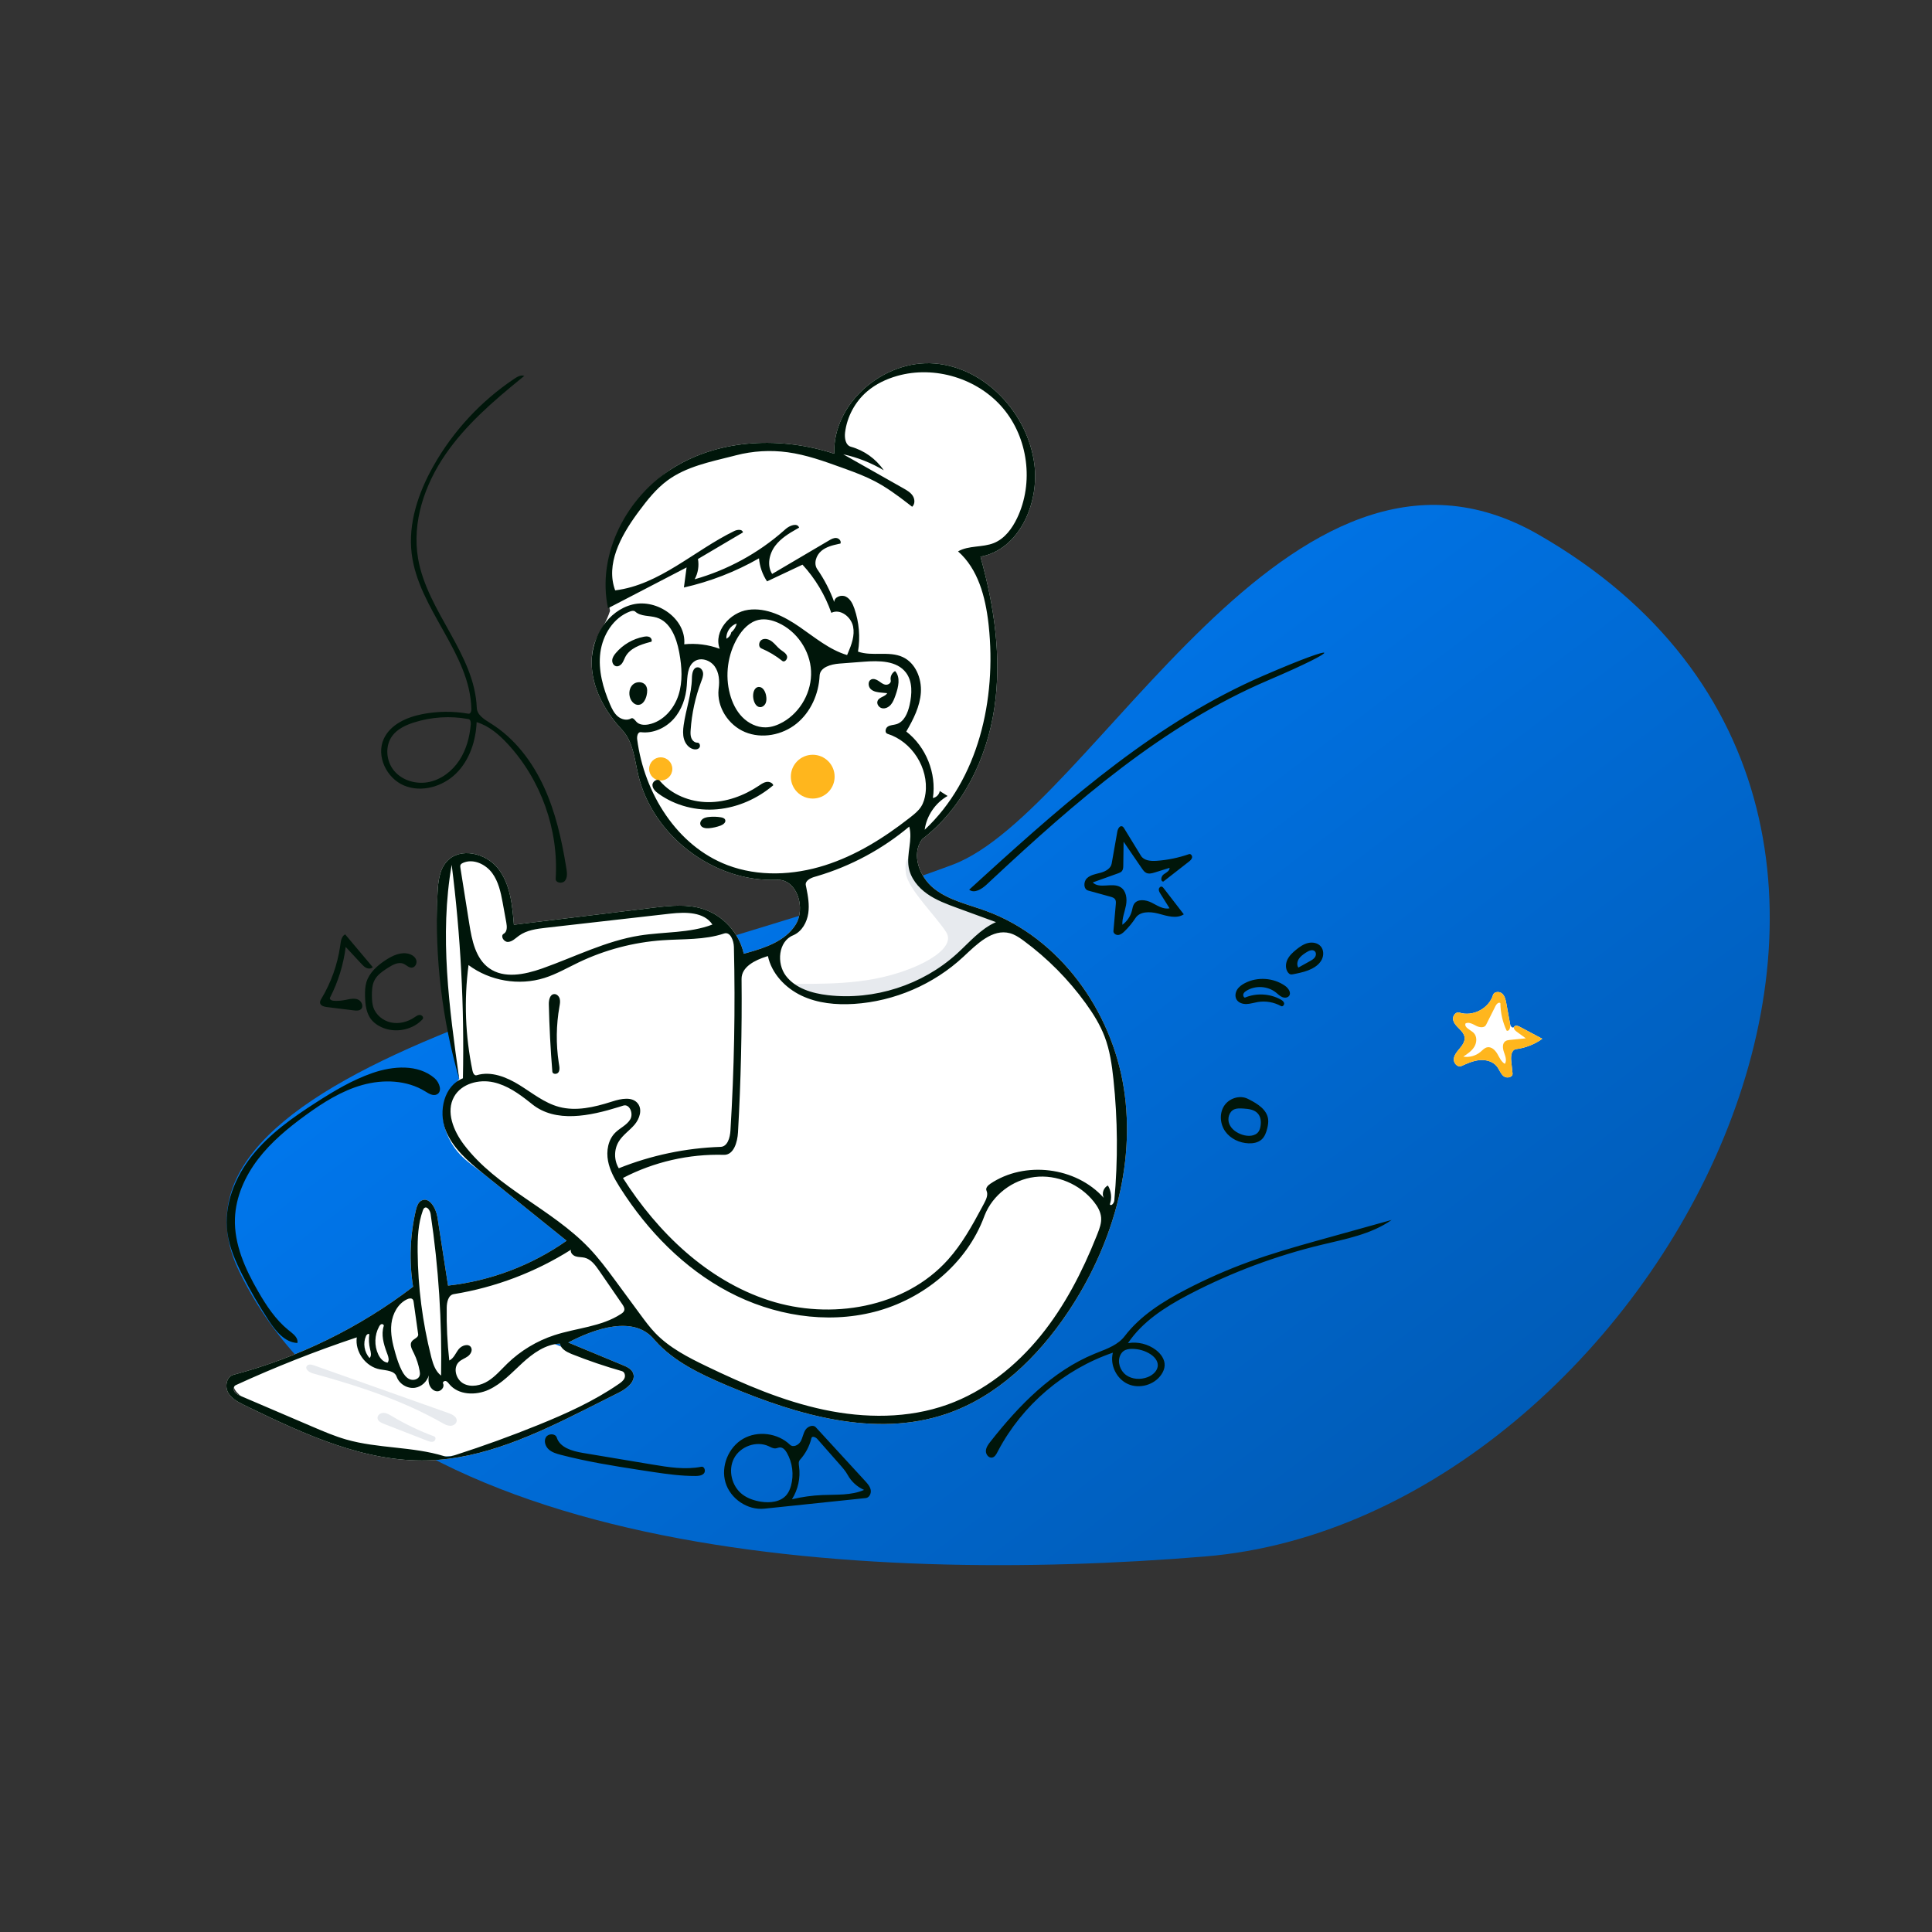 <svg width="250" height="250" viewBox="0 0 250 250" fill="none" xmlns="http://www.w3.org/2000/svg">
<rect x="0" y="0" width="250" height="250" fill="#333333" stroke="none"/>
<path fill-rule="evenodd" clip-rule="evenodd" d="M199.059 69.164C166.752 50.624 141.563 105.044 123.266 111.894C86.393 125.701 17.905 137.709 30.966 164.552C48.9 201.408 111.302 205.085 155.926 201.408C213.969 196.625 262.578 105.614 199.059 69.164Z" fill="url(#paint0_linear)"/>
<path fill-rule="evenodd" clip-rule="evenodd" d="M194.374 128.566C194.707 128.86 194.82 129.32 194.903 129.76L195.409 132.521C195.48 132.905 195.802 133.087 195.926 132.868C196.057 132.637 196.408 132.733 196.643 132.858L199.577 134.419C198.579 135.136 197.401 135.6 196.182 135.757C195.582 135.835 195.485 136.657 195.548 137.26L195.722 138.898C195.776 139.409 194.973 139.583 194.572 139.262C194.171 138.942 194.018 138.406 193.702 138.001C193.191 137.347 192.289 137.104 191.463 137.179C190.637 137.255 189.863 137.601 189.107 137.943C188.62 138.163 188.084 137.58 188.122 137.047C188.156 136.576 188.457 136.181 188.764 135.814L188.886 135.669C189.231 135.26 189.575 134.775 189.517 134.243C189.468 133.801 189.152 133.444 188.835 133.126L188.65 132.94C188.356 132.639 188.077 132.305 188.025 131.895C187.967 131.425 188.395 130.885 188.845 131.03C190.579 131.591 192.667 130.498 193.195 128.754C193.332 128.301 194.019 128.253 194.374 128.566Z" fill="white"/>
<path fill-rule="evenodd" clip-rule="evenodd" d="M194.374 128.566C194.707 128.86 194.82 129.32 194.903 129.76L195.409 132.521C195.48 132.905 195.325 133.5 194.958 133.365C194.436 132.258 194.159 131.037 194.151 129.813C193.952 129.622 193.655 129.907 193.531 130.153L192.293 132.62C192.075 133.054 191.424 132.958 190.995 132.731L190.765 132.609C190.392 132.416 189.986 132.245 189.633 132.435C189.452 132.976 190.254 133.245 190.67 133.634C191.145 134.078 191.117 134.875 190.785 135.434C190.453 135.993 189.892 136.369 189.349 136.727C190.129 136.856 190.96 136.628 191.566 136.12C191.839 135.89 192.09 135.596 192.439 135.522C192.98 135.409 193.466 135.878 193.747 136.354C194.027 136.83 194.249 137.387 194.729 137.662C194.969 137.283 194.841 136.808 194.69 136.371L194.618 136.167C194.444 135.678 194.366 135.031 194.792 134.734C194.952 134.623 195.15 134.59 195.346 134.569L197.438 134.359L196.233 133.481C196.03 133.333 195.802 133.087 195.926 132.868C196.057 132.637 196.408 132.733 196.643 132.858L199.577 134.419C198.579 135.136 197.401 135.6 196.182 135.757C195.582 135.835 195.485 136.657 195.548 137.26L195.722 138.898C195.776 139.409 194.973 139.583 194.572 139.262C194.171 138.942 194.018 138.406 193.702 138.001C193.191 137.347 192.289 137.104 191.463 137.179C190.637 137.255 189.863 137.601 189.107 137.943C188.62 138.163 188.084 137.58 188.122 137.047C188.156 136.576 188.457 136.181 188.764 135.814L188.886 135.669C189.231 135.26 189.575 134.775 189.517 134.243C189.468 133.801 189.152 133.444 188.835 133.126L188.65 132.94C188.356 132.639 188.077 132.305 188.025 131.895C187.967 131.425 188.395 130.885 188.845 131.03C190.579 131.591 192.667 130.498 193.195 128.754C193.332 128.301 194.019 128.253 194.374 128.566Z" fill="#FFB61D"/>
<path fill-rule="evenodd" clip-rule="evenodd" d="M78.941 79.042C77.686 73.463 81.106 64.201 87.217 60.477C93.329 56.753 101.146 56.498 107.952 58.71C107.735 52.135 114.403 46.492 120.959 47.036C127.515 47.579 132.955 53.465 133.836 59.984C134.522 65.064 131.915 71.115 126.872 72.035C128.654 78.404 129.646 85.105 128.667 91.645C127.689 98.186 124.576 104.575 119.323 108.593C117.873 110.544 118.968 113.487 120.878 114.991C122.787 116.496 125.258 117.025 127.543 117.855C137.115 121.334 143.855 130.779 145.426 140.842C146.997 150.906 143.859 161.342 138.188 169.803C134.304 175.598 129.02 180.745 122.409 182.973C113.13 186.102 102.956 183.056 93.946 179.221C90.511 177.76 87.013 176.099 84.589 173.261C81.99 170.218 77.077 171.861 73.535 173.722C75.89 174.7 78.246 175.677 80.601 176.654C81.108 176.864 81.657 177.114 81.891 177.609C82.385 178.651 81.168 179.654 80.138 180.173C79.031 180.731 77.924 181.288 76.817 181.846C70.021 185.268 62.944 188.764 55.338 188.975C47.023 189.206 39.168 185.49 31.684 181.857C30.853 181.454 29.971 181.004 29.519 180.198C29.066 179.391 29.319 178.134 30.213 177.897C38.608 175.677 46.557 171.781 53.453 166.504C52.926 163.219 53.05 159.831 53.817 156.593C53.928 156.125 54.088 155.612 54.505 155.372C55.531 154.783 56.422 156.335 56.603 157.504C57.061 160.455 57.518 163.407 57.976 166.358C63.47 165.75 68.802 163.732 73.321 160.55C69.796 157.711 66.271 154.872 62.746 152.033C60.712 150.395 58.749 149.415 57.651 146.208C56.918 144.07 57.51 141.873 59.424 139.619C57.287 128.969 56.352 120.94 56.619 115.534C56.69 114.091 56.851 112.533 57.823 111.463C59.537 109.575 62.904 110.389 64.469 112.403C66.034 114.417 66.296 117.119 66.498 119.662C72.457 118.934 78.416 118.206 84.375 117.478C86.555 117.211 88.813 116.951 90.911 117.6C93.544 118.414 95.658 120.72 96.242 123.413C98.756 122.733 101.495 121.896 102.915 119.713C104.335 117.529 103.132 113.731 100.53 113.844C92.39 114.196 84.429 108.156 82.576 100.221C82.105 98.203 81.922 95.961 80.505 94.448C78.26 92.052 76.55 88.962 76.561 85.679C76.572 82.395 77.948 82.003 78.941 79.042ZM30.351 180.097C30.534 180.371 30.854 180.514 31.157 180.644C34.265 181.974 37.374 183.305 40.482 184.635C41.897 185.24 43.316 185.847 44.795 186.271C48.92 187.451 53.365 187.163 57.466 188.423C57.964 188.576 58.498 188.418 58.993 188.258C62.57 187.106 66.106 185.823 69.589 184.413C73.234 182.938 76.846 181.311 80.082 179.077C80.376 178.874 80.681 178.648 80.816 178.317C80.95 177.985 80.826 177.524 80.482 177.427C78.298 176.806 76.146 176.075 74.037 175.236C73.359 174.966 72.595 174.581 72.451 173.866C70.593 173.94 68.968 175.112 67.597 176.369C66.227 177.626 64.939 179.046 63.25 179.825C61.561 180.603 59.294 180.536 58.124 179.09C57.999 178.936 57.874 178.758 57.681 178.708C57.489 178.658 57.242 178.849 57.332 179.027C57.564 179.486 57.066 180.067 56.552 180.035C56.039 180.003 55.637 179.535 55.511 179.036C55.385 178.537 54.698 179.428 53.704 179.577C52.71 179.725 51.655 179.087 51.324 178.137C51.052 177.355 49.985 177.341 49.169 177.194C47.315 176.861 45.907 174.918 46.168 173.053C40.839 174.83 35.606 176.897 30.501 179.241C30.202 179.379 30.167 179.823 30.351 180.097Z" fill="white"/>
<path d="M105.166 103.333C106.731 103.333 108 102.065 108 100.5C108 98.935 106.731 97.666 105.166 97.666C103.602 97.666 102.333 98.935 102.333 100.5C102.333 102.065 103.602 103.333 105.166 103.333Z" fill="#FFB61D"/>
<path d="M85.499 101C86.328 101 86.999 100.328 86.999 99.499C86.999 98.671 86.328 97.999 85.499 97.999C84.671 97.999 83.999 98.671 83.999 99.499C83.999 100.328 84.671 101 85.499 101Z" fill="#FFB61D"/>
<path fill-rule="evenodd" clip-rule="evenodd" d="M118.697 111.871C118.956 113.218 119.728 114.523 120.754 115.332C122.664 116.837 126.955 118.386 129.24 119.216C129.448 119.292 128.275 119.954 126.762 121.418C122.666 125.381 113.708 132.478 104.957 128.911C103.934 128.494 103.079 128.014 102.382 127.506C101.74 127.037 107.632 127.712 113.14 126.668C118.678 125.618 123.83 122.844 122.451 120.645C121.155 118.578 117.509 115.077 117.225 113.017C116.846 110.274 118.473 110.714 118.697 111.871Z" fill="#E7EAEE"/>
<path fill-rule="evenodd" clip-rule="evenodd" d="M30.238 179.318C30.238 178.219 33.703 177.33 39.628 175.101C43.703 173.568 51.645 169.133 55.553 168.926C58.153 168.789 68.545 172.593 75.327 175.326C78.737 176.699 81.367 177.56 81.367 178.001C81.367 178.886 74.127 183.16 66.727 185.969C63.115 187.34 59.726 188.568 56.618 188.485C47.143 188.232 30.238 182.1 30.238 179.318Z" fill="white"/>
<path fill-rule="evenodd" clip-rule="evenodd" d="M164.094 88.031C150.507 93.834 139.156 103.75 128.341 113.833L127.68 114.451C127.049 115.04 126.091 115.657 125.411 115.126L127.512 113.213C138.508 103.223 149.876 93.317 163.48 87.432C173.94 82.907 173.829 83.873 164.094 88.031ZM105.569 184.692L111.942 191.634C112.255 191.975 112.58 192.34 112.667 192.793C112.755 193.247 112.492 193.8 112.033 193.848L98.91 195.221C96.73 195.449 94.507 193.937 93.879 191.838C93.252 189.738 94.256 187.278 96.155 186.183C98.053 185.088 100.657 185.433 102.233 186.957C102.623 187.334 103.309 187.013 103.586 186.546C103.863 186.08 103.923 185.507 104.209 185.046C104.496 184.585 105.202 184.292 105.569 184.692ZM94.986 188.699C94.172 190.243 94.687 192.335 96.08 193.388C96.762 193.903 97.6 194.18 98.445 194.316C99.638 194.508 101.022 194.363 101.788 193.429C102.068 193.088 102.24 192.67 102.357 192.245C102.747 190.83 102.549 189.262 101.819 187.988C101.62 187.641 101.315 187.279 100.916 187.296C100.726 187.305 100.55 187.401 100.361 187.42C100.046 187.452 99.755 187.273 99.469 187.14C97.886 186.403 95.8 187.155 94.986 188.699ZM105.002 186.084C104.752 187.129 104.233 188.109 103.51 188.903C103.306 189.127 103.356 189.473 103.398 189.773C103.599 191.232 103.266 192.76 102.477 194.004C103.771 193.698 105.094 193.515 106.422 193.458C108.243 193.381 110.143 193.527 111.812 192.794C110.92 192.406 110.163 191.716 109.695 190.864C109.42 190.363 109.039 189.929 108.661 189.5L105.759 186.202C105.549 185.964 105.076 185.776 105.002 186.084ZM72.045 186.022C72.462 187.321 74.027 187.767 75.383 188.001L84.432 189.512C86.525 189.861 88.672 190.21 90.753 189.797C91.146 189.72 91.353 190.343 91.094 190.648C90.835 190.953 90.385 190.99 89.984 190.991C88.171 190.997 86.369 190.756 84.575 190.486L82.664 190.195C79.281 189.675 75.9 189.122 72.59 188.26C72.023 188.113 71.436 187.944 71.002 187.551C70.568 187.157 70.343 186.47 70.648 185.971C70.953 185.471 71.867 185.464 72.045 186.022ZM120.959 47.036C127.515 47.579 132.955 53.465 133.836 59.984C134.522 65.064 131.915 71.115 126.872 72.035C128.654 78.404 129.646 85.105 128.667 91.645C127.689 98.186 124.576 104.575 119.323 108.593C117.873 110.544 118.968 113.487 120.878 114.991C122.787 116.496 125.258 117.025 127.543 117.855C137.115 121.334 143.855 130.779 145.426 140.842C146.997 150.906 143.859 161.342 138.188 169.803C134.304 175.598 129.02 180.745 122.409 182.973C113.223 186.07 103.16 183.116 94.217 179.336L93.946 179.221C90.583 177.79 87.159 176.168 84.742 173.436L84.589 173.261C81.99 170.218 77.077 171.861 73.535 173.722L80.601 176.654C81.108 176.864 81.657 177.114 81.891 177.609C82.385 178.651 81.168 179.654 80.138 180.173L75.989 182.262C69.446 185.546 62.635 188.772 55.338 188.975C47.119 189.204 39.351 185.576 31.946 181.984L31.476 181.755C30.709 181.376 29.933 180.937 29.519 180.198C29.066 179.391 29.319 178.134 30.213 177.897C38.608 175.677 46.557 171.781 53.453 166.504C52.926 163.219 53.05 159.831 53.817 156.593L53.856 156.436C53.967 156.014 54.134 155.585 54.505 155.372C55.531 154.783 56.422 156.335 56.603 157.504L57.976 166.358C63.47 165.75 68.802 163.732 73.321 160.55L62.462 151.804C60.518 150.231 58.549 148.53 57.651 146.208C56.708 143.773 57.467 140.471 59.902 139.529C60.094 130.303 59.608 121.064 58.448 111.909C56.845 121.052 58.133 130.426 59.424 139.619C57.211 131.96 56.253 123.941 56.598 115.976L56.619 115.534C56.69 114.091 56.851 112.533 57.823 111.463C59.537 109.575 62.904 110.389 64.469 112.403C66.034 114.417 66.296 117.119 66.498 119.662L84.785 117.428C86.837 117.182 88.944 116.992 90.911 117.6C93.544 118.414 95.658 120.72 96.242 123.413L96.671 123.296C99.062 122.634 101.575 121.773 102.915 119.713C104.32 117.552 103.158 113.812 100.613 113.841L100.53 113.844C92.39 114.196 84.429 108.156 82.576 100.221C82.105 98.203 81.922 95.961 80.505 94.448C78.26 92.052 76.55 88.962 76.561 85.679C76.572 82.395 78.666 79.008 81.854 78.224C85.043 77.439 88.816 80.099 88.541 83.371C90.088 83.213 91.67 83.415 93.129 83.955C92.297 81.713 94.453 79.238 96.822 78.912C99.191 78.587 101.499 79.77 103.469 81.126C105.439 82.481 107.322 84.077 109.612 84.764L109.718 84.519C110.191 83.414 110.627 82.234 110.388 81.065C110.132 79.81 108.718 78.725 107.574 79.3C106.77 76.997 105.491 74.862 103.841 73.067L99.255 75.229C98.664 74.344 98.302 73.308 98.214 72.247C95.186 73.978 91.899 75.255 88.497 76.023L88.845 73.425L78.679 78.706C77.178 71.709 81.106 64.201 87.217 60.477C93.329 56.753 101.146 56.498 107.952 58.71C107.735 52.135 114.403 46.492 120.959 47.036ZM170.973 161.083C165.117 162.496 159.431 164.618 154.08 167.388L153.694 167.59C150.729 169.152 147.819 171.024 145.96 173.801C147.215 173.583 148.555 173.911 149.569 174.682C150.209 175.169 150.744 175.9 150.705 176.703C150.686 177.12 150.513 177.517 150.279 177.863C149.368 179.214 147.437 179.762 145.952 179.093C144.466 178.423 143.598 176.614 144.006 175.036C137.704 177.188 132.285 181.818 129.17 187.704L129.066 187.903C128.913 188.199 128.725 188.531 128.4 188.604C127.952 188.705 127.554 188.206 127.574 187.747C127.595 187.289 127.888 186.894 128.172 186.534C131.845 181.87 136.137 177.43 141.631 175.179L142.044 175.013C143.34 174.499 144.697 173.995 145.533 172.898C147.563 170.239 150.485 168.414 153.452 166.869C156.108 165.487 158.854 164.28 161.669 163.259C164.493 162.234 167.381 161.399 170.275 160.589L180.078 157.86C177.427 159.723 174.124 160.323 170.973 161.083ZM46.168 173.053C40.839 174.83 35.606 176.897 30.501 179.241C30.202 179.379 30.167 179.823 30.351 180.097C30.534 180.371 30.854 180.514 31.157 180.644L40.482 184.635C41.897 185.24 43.316 185.847 44.795 186.271C48.92 187.451 53.365 187.163 57.466 188.423C57.964 188.576 58.498 188.418 58.993 188.258C62.57 187.106 66.106 185.823 69.589 184.413C73.234 182.938 76.846 181.311 80.082 179.077C80.376 178.874 80.681 178.648 80.816 178.317C80.95 177.985 80.826 177.524 80.482 177.427C78.298 176.806 76.146 176.075 74.037 175.236L73.89 175.176C73.253 174.909 72.585 174.53 72.451 173.866C70.593 173.94 68.968 175.112 67.597 176.369C66.227 177.626 64.939 179.046 63.25 179.825C61.561 180.603 59.294 180.536 58.124 179.09L58.048 178.996C57.946 178.87 57.835 178.748 57.681 178.708C57.489 178.658 57.242 178.849 57.332 179.027C57.564 179.486 57.066 180.067 56.552 180.035C56.039 180.003 55.637 179.535 55.511 179.036C55.43 178.716 55.437 178.384 55.476 178.054L55.485 177.972C55.257 178.781 54.541 179.452 53.704 179.577C52.71 179.725 51.655 179.087 51.324 178.137C51.052 177.355 49.985 177.341 49.169 177.194C47.315 176.861 45.907 174.918 46.168 173.053ZM58.762 141.91C57.663 143.864 58.684 146.337 60.037 148.124C64.279 153.728 71.386 156.418 76.235 161.507C77.454 162.786 78.516 164.202 79.564 165.624L82.859 170.1C83.465 170.922 84.073 171.748 84.779 172.485C86.622 174.408 89.049 175.649 91.449 176.804C96.318 179.147 101.328 181.3 106.615 182.419C111.902 183.537 117.52 183.575 122.607 181.751C127.368 180.044 131.47 176.77 134.658 172.843C137.77 169.009 140.053 164.565 141.884 159.977L142.017 159.641C142.281 158.972 142.539 158.272 142.485 157.555C142.427 156.797 142.023 156.107 141.551 155.511C139.754 153.236 136.749 151.95 133.872 152.306C131.039 152.655 128.446 154.621 127.408 157.277L127.36 157.404C125.105 163.516 119.491 168.113 113.183 169.744C106.876 171.375 100.016 170.206 94.258 167.157C88.501 164.108 83.804 159.28 80.301 153.787L80.11 153.484C79.477 152.468 78.902 151.4 78.679 150.228C78.434 148.939 78.683 147.49 79.614 146.565C80.229 145.954 81.104 145.596 81.551 144.854C81.998 144.111 81.473 142.8 80.648 143.065L80.098 143.239C76.306 144.419 71.906 145.335 68.855 142.879L68.562 142.645C67.139 141.514 65.618 140.434 63.849 140.045C61.959 139.629 59.71 140.223 58.762 141.91ZM73.877 161.717C69.278 164.624 64.087 166.59 58.717 167.46C58.008 167.575 57.817 168.494 57.806 169.212C57.77 171.495 57.881 173.779 58.137 176.048C58.718 175.774 58.956 175.09 59.353 174.584C59.75 174.078 60.655 173.801 60.961 174.366C61.175 174.761 60.89 175.255 60.525 175.517C60.16 175.779 59.711 175.92 59.385 176.23C58.576 177 58.999 178.514 59.985 179.039C60.972 179.564 62.22 179.29 63.166 178.695C64.111 178.1 64.842 177.227 65.644 176.449C67.359 174.785 69.457 173.518 71.728 172.774C74.611 171.829 77.822 171.689 80.358 170.024C80.529 169.912 80.706 169.781 80.77 169.587C80.859 169.322 80.71 169.047 80.552 168.811L77.517 164.405C77.033 163.703 76.477 162.949 75.649 162.748C75.27 162.656 74.866 162.692 74.495 162.574C74.123 162.457 73.773 162.093 73.877 161.717ZM52.689 168.119C51.506 168.671 50.806 169.97 50.65 171.267C50.494 172.563 50.8 173.869 51.163 175.123C51.386 175.893 51.634 176.661 52.003 177.372C52.238 177.826 52.55 178.279 53.021 178.476C53.493 178.673 54.147 178.496 54.3 178.008C54.364 177.807 54.335 177.59 54.299 177.383C54.161 176.603 53.915 175.843 53.569 175.132L53.424 174.843C53.216 174.427 53.02 173.936 53.288 173.573C53.543 173.226 54.171 173.083 54.111 172.656L53.525 168.49C53.508 168.369 53.487 168.24 53.408 168.146C53.242 167.948 52.923 168.009 52.689 168.119ZM146.501 174.544C146.11 174.542 145.699 174.596 145.385 174.829C145.202 174.965 145.063 175.156 144.966 175.363C144.553 176.237 144.934 177.361 145.715 177.93C146.496 178.499 147.579 178.552 148.483 178.211C149.175 177.951 149.84 177.36 149.817 176.621C149.799 176.038 149.356 175.551 148.868 175.232C148.171 174.776 147.334 174.548 146.501 174.544ZM54.909 156.314C54.809 156.389 54.76 156.512 54.718 156.629C54.102 158.336 54.027 160.187 54.044 162.001C54.086 166.551 54.671 171.095 55.781 175.508L55.836 175.722C56.063 176.584 56.373 177.468 57.076 178.001C57.207 171.008 56.753 164.005 55.721 157.088C55.654 156.639 55.273 156.044 54.909 156.314ZM49.368 171.344C49.221 171.385 49.127 171.525 49.054 171.659C48.454 172.754 48.413 174.137 48.948 175.265C49.188 175.771 49.599 176.263 50.155 176.325C50.382 176.043 50.279 175.636 50.151 175.29L50.042 174.997C49.633 173.89 49.298 172.692 49.658 171.58C49.705 171.434 49.515 171.303 49.368 171.344ZM47.367 172.861C46.946 173.796 47.133 174.973 47.824 175.732C48.109 175.44 47.983 174.963 47.886 174.567C47.734 173.948 47.699 173.299 47.785 172.667C47.679 172.512 47.444 172.689 47.367 172.861ZM56.236 139.519C56.873 140.068 57.279 141.254 56.521 141.621C56.036 141.856 55.486 141.512 55.028 141.228C52.647 139.751 49.602 139.642 46.902 140.393C44.202 141.145 41.789 142.676 39.523 144.326C37.268 145.969 35.092 147.772 33.396 149.988C31.7 152.204 30.5 154.875 30.402 157.664C30.284 161.006 31.727 164.201 33.397 167.098C34.461 168.945 35.661 170.765 37.313 172.106L37.653 172.375C38.121 172.751 38.602 173.218 38.483 173.783C36.864 173.71 35.689 172.262 34.797 170.908C33.529 168.984 32.373 166.985 31.337 164.927C30.476 163.215 29.689 161.431 29.427 159.532C28.935 155.962 30.385 152.332 32.638 149.519C34.891 146.706 37.889 144.595 40.922 142.647C43.226 141.168 45.596 139.749 48.182 138.851C50.849 137.924 54.096 137.676 56.236 139.519ZM124.674 123.794C120.839 127.373 115.742 129.572 110.507 129.905C108.193 130.052 105.804 129.831 103.71 128.835C101.617 127.839 99.853 125.982 99.367 123.715L99.193 123.768C97.677 124.248 95.942 125.115 95.958 126.677C96.022 133.3 95.868 139.925 95.496 146.538C95.424 147.807 94.941 149.473 93.671 149.436C89.157 149.303 84.614 150.345 80.609 152.432C85.117 159.501 91.527 165.681 99.5 168.27C107.474 170.859 117.09 169.241 122.678 162.991C124.469 160.988 125.787 158.619 127.057 156.247L127.349 155.699C127.619 155.193 127.893 154.592 127.653 154.071C127.5 153.738 127.831 153.393 128.134 153.187C132.593 150.17 139.231 150.988 142.823 154.999C142.539 154.442 142.797 153.675 143.361 153.404C143.809 154.124 143.904 155.053 143.61 155.849C143.804 156.123 144.161 155.681 144.191 155.346C144.67 150.133 144.633 144.872 144.079 139.666C143.88 137.789 143.609 135.9 142.937 134.136C142.348 132.589 141.463 131.171 140.493 129.829C138.261 126.742 135.549 124.005 132.483 121.745L132.26 121.583C131.774 121.235 131.262 120.914 130.688 120.758C128.414 120.139 126.397 122.186 124.674 123.794ZM93.695 120.795C91.16 121.648 88.415 121.484 85.747 121.668C81.987 121.928 78.277 122.906 74.877 124.533C73.413 125.234 71.997 126.058 70.448 126.546C67.16 127.582 63.39 126.942 60.627 124.88C60.031 129.427 60.206 134.075 61.144 138.565C61.204 138.853 61.394 139.222 61.675 139.136C63.544 138.562 65.554 139.374 67.216 140.404C68.878 141.434 70.439 142.718 72.327 143.228C74.541 143.826 76.887 143.273 79.078 142.578L79.243 142.526C80.366 142.165 81.819 141.864 82.539 142.799C83.147 143.587 82.763 144.764 82.12 145.523C81.477 146.283 80.604 146.847 80.079 147.693C79.435 148.731 79.432 150.133 80.071 151.174C84.256 149.495 88.736 148.554 93.243 148.405C94.147 148.375 94.464 147.206 94.519 146.303C95.006 138.394 95.156 130.464 94.967 122.542C94.947 121.698 94.496 120.525 93.695 120.795ZM161.457 142.182L161.636 142.272C162.746 142.836 163.928 143.587 164.093 144.803C164.147 145.203 164.079 145.61 163.984 146.002C163.852 146.546 163.651 147.103 163.229 147.47C162.781 147.858 162.151 147.969 161.559 147.946C160.392 147.9 159.225 147.357 158.549 146.405C157.873 145.453 157.765 144.091 158.395 143.108C159.025 142.125 160.411 141.663 161.457 142.182ZM159.727 143.542C159.035 143.83 158.786 144.765 159.075 145.457C159.364 146.148 160.049 146.603 160.761 146.836C161.489 147.075 162.428 147.055 162.862 146.424C163.006 146.214 163.074 145.96 163.114 145.708C163.201 145.16 163.149 144.552 162.795 144.124C162.357 143.593 161.61 143.486 160.912 143.447L160.739 143.438C160.397 143.423 160.043 143.41 159.727 143.542ZM72.429 129.246C72.516 129.578 72.449 129.928 72.389 130.266C71.968 132.647 71.938 135.097 72.299 137.488L72.365 137.911C72.409 138.21 72.427 138.526 72.255 138.767C72.057 139.045 71.501 139.017 71.473 138.676C71.236 135.78 71.085 132.876 71.018 129.97C71.005 129.415 71.15 128.677 71.704 128.635C72.046 128.608 72.341 128.914 72.429 129.246ZM52.95 123.441C53.359 123.564 53.752 123.845 53.871 124.255C53.989 124.666 53.719 125.185 53.293 125.212C52.895 125.237 52.592 124.875 52.226 124.716C51.57 124.431 50.835 124.829 50.232 125.214L49.925 125.412C49.346 125.793 48.785 126.221 48.467 126.829C48.142 127.451 48.115 128.182 48.125 128.883C48.132 129.371 48.155 129.866 48.305 130.33C48.633 131.337 49.566 132.091 50.602 132.309C51.638 132.527 52.745 132.244 53.621 131.65L53.793 131.534C53.947 131.432 54.11 131.343 54.291 131.334C54.542 131.322 54.816 131.558 54.731 131.794C54.705 131.864 54.653 131.922 54.6 131.975C53.168 133.446 50.696 133.761 48.941 132.696C48.628 132.506 48.336 132.277 48.099 131.997C47.388 131.157 47.255 129.98 47.236 128.879C47.225 128.283 47.24 127.679 47.409 127.108C47.775 125.874 48.809 124.957 49.883 124.248C50.795 123.646 51.903 123.126 52.95 123.441ZM44.665 120.909L48.235 125.149C48.038 125.361 47.694 125.375 47.429 125.26C47.193 125.157 47.005 124.974 46.828 124.786L44.733 122.533C44.447 124.819 43.756 127.054 42.7 129.102C42.597 129.302 42.888 129.47 43.111 129.493C43.656 129.549 44.207 129.487 44.744 129.38L45.021 129.324C45.455 129.238 45.9 129.171 46.304 129.331C46.795 129.525 47.098 130.24 46.704 130.592C46.462 130.809 46.094 130.782 45.771 130.742L42.294 130.312L42.187 130.297C41.844 130.241 41.467 130.106 41.416 129.775C41.386 129.576 41.497 129.386 41.6 129.213C42.838 127.147 43.662 124.836 44.012 122.453L44.065 122.076C44.133 121.612 44.254 121.109 44.665 120.909ZM166.294 127.57C166.724 127.875 167.131 128.474 166.797 128.882C166.588 129.138 166.186 129.144 165.885 129.007C165.585 128.869 165.352 128.622 165.093 128.418C164.031 127.578 162.435 127.489 161.286 128.207C161.123 128.309 160.96 128.435 160.894 128.616C160.828 128.797 160.901 129.041 161.086 129.095C162.552 128.474 164.3 128.561 165.697 129.324C165.899 129.435 166.111 129.582 166.161 129.806C166.211 130.031 165.969 130.301 165.769 130.188C164.857 129.678 163.768 129.49 162.738 129.665C162.258 129.747 161.788 129.905 161.301 129.92C160.814 129.936 160.282 129.773 160.023 129.36C159.785 128.979 159.841 128.465 160.074 128.08C160.307 127.696 160.688 127.423 161.087 127.215C162.71 126.371 164.8 126.513 166.294 127.57ZM117.655 106.959C114.174 109.885 110.084 112.083 105.723 113.371L105.432 113.456C104.865 113.617 104.153 113.976 104.272 114.553L104.345 114.91C104.563 115.986 104.747 117.082 104.592 118.164C104.425 119.332 103.781 120.5 102.716 120.991L102.618 121.034C100.722 121.815 100.455 124.647 101.699 126.278C102.943 127.909 105.099 128.541 107.137 128.776C113.116 129.468 119.356 127.463 123.813 123.418C125.43 121.951 126.877 120.195 128.879 119.323L123.873 117.491C122.522 116.997 121.154 116.493 119.979 115.665C118.804 114.837 117.823 113.63 117.583 112.213C117.289 110.476 118.121 108.658 117.655 106.959ZM59.912 111.655C59.787 111.711 59.658 111.785 59.598 111.908C59.538 112.032 59.558 112.178 59.579 112.314L60.726 119.543C61.064 121.674 61.539 124.035 63.296 125.286C65.221 126.657 67.864 126.12 70.106 125.337L70.225 125.295C74.397 123.813 78.413 121.75 82.785 121.056C85.925 120.558 89.217 120.771 92.186 119.635C91.1 117.996 88.748 118.005 86.78 118.22L70.702 120.047C69.457 120.188 68.149 120.354 67.137 121.094C66.695 121.418 66.275 121.863 65.728 121.886C65.194 121.908 64.731 121.131 65.149 120.846L65.186 120.823C65.644 120.571 65.613 119.913 65.519 119.398L65.033 116.732C64.787 115.41 64.487 114.064 63.696 112.984C62.841 111.818 61.233 111.068 59.912 111.655ZM170.905 122.46C171.293 122.912 171.309 123.604 171.051 124.14C170.793 124.676 170.303 125.07 169.774 125.342C169.135 125.67 168.432 125.841 167.727 125.987L167.375 126.058C167.237 126.086 167.091 126.113 166.957 126.069C166.846 126.032 166.756 125.948 166.683 125.857C166.32 125.401 166.333 124.728 166.579 124.2C166.824 123.671 167.265 123.26 167.717 122.892C168.18 122.516 168.683 122.162 169.262 122.024C169.842 121.887 170.517 122.008 170.905 122.46ZM169.004 123.254L168.818 123.378C168.541 123.569 168.274 123.776 168.087 124.053C167.859 124.392 167.78 124.865 168.005 125.205L169.496 124.376C169.739 124.241 169.991 124.098 170.148 123.869C170.306 123.64 170.337 123.298 170.143 123.1C169.85 122.802 169.351 123.023 169.004 123.254ZM145.216 106.933C145.32 106.975 145.39 107.069 145.451 107.166L147.636 110.734C148.026 111.372 148.915 111.443 149.661 111.39C151.09 111.29 152.506 110.998 153.859 110.525C154.086 110.446 154.301 110.735 154.252 110.97C154.203 111.205 154.001 111.373 153.811 111.521L150.53 114.079C150.127 114.05 150.241 113.39 150.568 113.153L150.665 113.086C150.98 112.873 151.362 112.663 151.342 112.298L149.446 112.891C149.083 113.004 148.681 113.115 148.337 112.956C148.108 112.85 147.947 112.643 147.802 112.434L145.393 108.918L145.352 111.997C145.348 112.25 145.337 112.523 145.177 112.719C145.063 112.857 144.893 112.932 144.723 112.994L141.399 114.187C142.287 115.075 143.948 114.141 145.011 114.81C145.739 115.268 145.863 116.289 145.706 117.135C145.549 117.98 145.189 118.803 145.236 119.662C145.842 119.222 146.288 118.565 146.472 117.838C146.546 117.545 146.583 117.234 146.746 116.979C147.195 116.278 148.267 116.421 149.011 116.796C149.754 117.171 150.526 117.711 151.339 117.532L150.159 115.646C150.051 115.474 149.94 115.287 149.949 115.084C149.959 114.882 150.151 114.677 150.346 114.735C150.431 114.761 150.494 114.829 150.55 114.899L153.183 118.312C152.258 118.921 151.038 118.537 149.971 118.243L149.813 118.202C148.771 117.944 147.5 117.918 146.925 118.801C146.52 119.423 146.044 119.999 145.51 120.515C145.285 120.732 145.028 120.949 144.718 120.984C144.407 121.02 144.05 120.784 144.077 120.473L144.383 117.022C144.403 116.798 144.418 116.555 144.294 116.369C144.163 116.172 143.916 116.096 143.688 116.033L140.812 115.239C140.187 115.066 140.182 114.093 140.651 113.645C141.12 113.196 141.811 113.102 142.436 112.929C143.061 112.756 143.737 112.388 143.85 111.749L144.58 107.615C144.642 107.261 144.883 106.798 145.216 106.933ZM67.839 48.646L67.308 49.078C63.769 51.962 60.281 54.985 57.686 58.734C54.961 62.67 53.288 67.551 54.099 72.27C55.281 79.146 61.432 84.621 61.694 91.593C61.729 92.519 62.672 93.096 63.462 93.582C66.575 95.501 68.883 98.546 70.405 101.872C71.88 105.094 72.668 108.585 73.24 112.083L73.295 112.422C73.38 112.955 73.442 113.563 73.098 113.979C72.754 114.395 71.869 114.25 71.904 113.71C72.308 107.371 70.004 100.905 65.683 96.249C64.561 95.039 63.257 93.918 61.676 93.444C61.575 95.886 60.753 98.374 59.013 100.09C57.273 101.805 54.528 102.589 52.275 101.642C50.022 100.696 48.644 97.837 49.657 95.614C50.507 93.751 52.616 92.81 54.624 92.414C56.595 92.025 58.638 92.004 60.616 92.354C60.882 92.401 60.998 92.029 60.993 91.759C60.849 84.512 54.151 78.839 53.272 71.644C52.791 67.712 54.133 63.754 56.08 60.304C58.636 55.774 62.273 51.858 66.603 48.975L66.716 48.902C67.063 48.683 67.468 48.497 67.839 48.646ZM89.894 85.555C88.925 86.179 88.95 87.563 88.87 88.712C88.76 90.29 88.218 91.868 87.16 93.043C86.103 94.218 84.496 94.94 82.927 94.743C82.522 94.692 82.398 95.279 82.451 95.685C83.363 102.635 87.579 109.459 94.133 111.948C98.139 113.469 102.665 113.267 106.749 111.97C110.737 110.704 114.346 108.453 117.644 105.875L117.885 105.686C118.363 105.308 118.844 104.915 119.176 104.404C119.513 103.886 119.679 103.273 119.76 102.66C120.193 99.377 117.999 95.942 114.838 94.954C114.466 94.838 114.552 94.234 114.879 94.021C115.205 93.808 115.625 93.823 115.998 93.709C117.008 93.4 117.472 92.25 117.703 91.22C118.019 89.804 118.108 88.19 117.231 87.035C116.045 85.473 113.74 85.475 111.785 85.625L108.613 85.868C107.519 85.951 106.11 86.337 106.058 87.434C105.948 89.796 104.907 92.149 103.069 93.636C101.23 95.124 98.583 95.638 96.401 94.727C94.253 93.831 92.736 91.493 92.984 89.185L92.997 89.073C93.127 88.097 93.055 87.037 92.483 86.235C91.911 85.433 90.723 85.022 89.894 85.555ZM116.092 48.645C114.678 49.047 113.319 49.695 112.202 50.652C110.642 51.989 109.605 53.921 109.352 55.96C109.263 56.683 109.407 57.615 110.108 57.809C111.823 58.283 113.356 59.383 114.356 60.854C112.735 59.89 110.959 59.188 109.116 58.785L116.903 63.191C117.355 63.446 117.823 63.718 118.107 64.152C118.391 64.586 118.421 65.234 118.031 65.575L117.486 65.152C116.122 64.096 114.727 63.072 113.2 62.273C112.039 61.666 110.814 61.194 109.582 60.745L108.91 60.502C106.629 59.679 104.327 58.851 101.925 58.522C99.695 58.217 97.406 58.352 95.227 58.918L94.798 59.028C91.855 59.773 88.787 60.382 86.354 62.181C84.907 63.251 83.774 64.684 82.698 66.127L82.444 66.471C80.306 69.406 78.353 73.025 79.603 76.393C85.346 75.686 89.82 71.242 95.022 68.709C95.42 68.516 96.076 68.457 96.136 68.895L90.315 72.335C90.477 73.223 90.324 74.165 89.89 74.957C94.143 73.755 98.12 71.585 101.432 68.66L101.643 68.472C102.169 67.999 103.181 67.608 103.405 68.278L103.12 68.438C102.076 69.025 101.036 69.668 100.316 70.619C99.531 71.657 99.218 73.167 99.914 74.267L107.263 69.94C107.561 69.764 107.887 69.582 108.232 69.618C108.576 69.654 108.899 70.025 108.75 70.338L108.5 70.39C107.707 70.559 106.903 70.77 106.285 71.286C105.602 71.858 105.249 72.928 105.756 73.659C106.666 74.971 107.405 76.402 107.947 77.903C107.958 77.247 108.853 76.911 109.443 77.199C110.034 77.488 110.346 78.138 110.56 78.759C111.171 80.536 111.333 82.465 111.025 84.318C112.873 84.971 115.041 84.2 116.818 85.025C118.468 85.791 119.275 87.779 119.161 89.594C119.046 91.41 118.188 93.088 117.272 94.66C119.832 96.644 121.2 100.06 120.716 103.263C121.162 103.19 121.539 102.805 121.603 102.357L122.618 102.998C121.03 103.895 119.9 105.561 119.653 107.369C126.631 100.839 128.948 90.49 127.941 80.987L127.902 80.632C127.503 77.2 126.553 73.623 123.972 71.35C125.356 70.552 127.131 70.866 128.611 70.267C130.01 69.701 130.972 68.389 131.621 67.026C133.792 62.472 133.044 56.678 129.789 52.824C126.533 48.97 120.945 47.265 116.092 48.645ZM93.28 105.759C93.501 105.795 93.75 105.869 93.836 106.075C93.974 106.404 93.588 106.704 93.254 106.829C92.77 107.009 92.261 107.125 91.746 107.171C91.314 107.21 90.768 107.127 90.635 106.714C90.547 106.443 90.7 106.138 90.931 105.97C91.162 105.803 91.454 105.746 91.737 105.715C92.251 105.66 92.771 105.674 93.28 105.759ZM85.387 101.049C86.905 102.834 89.281 103.779 91.624 103.797C93.968 103.816 96.266 102.969 98.212 101.662L98.376 101.552C98.623 101.388 98.879 101.234 99.169 101.184C99.523 101.122 99.944 101.271 100.064 101.609C98.03 103.338 95.479 104.479 92.82 104.72C90.162 104.961 87.408 104.279 85.238 102.723C84.847 102.443 84.442 102.073 84.426 101.592C84.41 101.111 85.075 100.682 85.387 101.049ZM53.556 93.49C52.5 93.827 51.438 94.32 50.771 95.206C49.782 96.522 49.955 98.519 51.024 99.771C52.093 101.024 53.9 101.524 55.513 101.191C57.125 100.858 58.525 99.77 59.431 98.395C60.337 97.02 60.781 95.379 60.915 93.738C60.938 93.463 60.888 93.099 60.616 93.049C58.275 92.613 55.826 92.766 53.556 93.49ZM90.975 87.078C91.019 87.456 90.872 87.828 90.737 88.184C89.977 90.198 89.514 92.325 89.368 94.473C89.345 94.821 89.332 95.182 89.459 95.506C89.58 95.813 89.859 96.079 90.183 96.098L90.241 96.098C90.537 96.088 90.677 96.528 90.491 96.758C90.305 96.987 89.957 97.013 89.674 96.929C89.092 96.756 88.675 96.215 88.507 95.632C88.338 95.049 88.381 94.427 88.466 93.827C88.752 91.79 89.496 89.816 89.532 87.76C89.542 87.18 89.661 86.397 90.239 86.351C90.619 86.321 90.93 86.699 90.975 87.078ZM98.201 80.205C96.993 80.454 96.071 81.444 95.445 82.506C94.162 84.682 93.796 87.38 94.454 89.818C94.749 90.913 95.254 91.972 96.046 92.784C96.838 93.595 97.939 94.14 99.073 94.121C99.864 94.108 100.633 93.827 101.32 93.435C103.616 92.125 105.075 89.47 104.949 86.829C104.824 84.189 103.12 81.684 100.71 80.598C99.925 80.244 99.044 80.031 98.201 80.205ZM81.533 79.122C79.376 79.922 77.983 82.163 77.686 84.445C77.389 86.726 78.029 89.035 78.941 91.147C79.187 91.716 79.466 92.294 79.938 92.696C80.41 93.098 81.124 93.278 81.66 92.967C81.909 92.823 82.142 93.161 82.332 93.379C82.709 93.812 83.373 93.849 83.936 93.737C85.793 93.366 87.22 91.743 87.798 89.94C88.356 88.197 88.237 86.31 87.907 84.506L87.872 84.32C87.524 82.5 86.738 80.456 84.967 79.914C84.038 79.63 82.918 79.796 82.2 79.142C82.027 78.984 81.753 79.041 81.533 79.122ZM115.824 86.836C116.553 87.644 116.255 88.9 115.89 89.938L115.86 90.022C115.714 90.428 115.562 90.845 115.283 91.175C115.004 91.505 114.565 91.736 114.142 91.647C113.719 91.559 113.389 91.068 113.567 90.674C113.787 90.185 114.537 90.16 114.808 89.697L114.077 89.628C113.584 89.581 113.054 89.519 112.689 89.185C112.324 88.851 112.278 88.144 112.722 87.925C113.029 87.773 113.4 87.921 113.684 88.113C113.969 88.304 114.241 88.546 114.58 88.598C114.919 88.65 115.331 88.384 115.262 88.048C115.164 87.581 115.404 87.064 115.824 86.836ZM99.129 89.993C99.187 90.314 99.208 90.655 99.088 90.959C98.968 91.263 98.674 91.517 98.348 91.503C97.842 91.482 97.572 90.9 97.483 90.402C97.374 89.786 97.545 88.939 98.168 88.894C98.702 88.854 99.034 89.466 99.129 89.993ZM83.555 88.686C83.806 89.053 83.771 89.543 83.671 89.977C83.543 90.532 83.221 91.151 82.655 91.209C82.143 91.261 81.706 90.803 81.539 90.317C81.335 89.724 81.434 88.999 81.897 88.576C82.361 88.153 83.2 88.169 83.555 88.686ZM84.026 82.424C84.252 82.528 84.412 82.813 84.297 83.034L84.079 83.091C82.834 83.423 81.507 83.886 80.912 85.011C80.77 85.281 80.677 85.579 80.5 85.827C80.322 86.075 80.023 86.272 79.725 86.209C79.385 86.138 79.188 85.746 79.224 85.4C79.26 85.055 79.471 84.753 79.696 84.489C80.612 83.412 81.904 82.661 83.293 82.397C83.537 82.35 83.8 82.32 84.026 82.424ZM99.936 83.046C100.308 83.346 100.591 83.745 100.967 84.04C101.285 84.29 101.687 84.487 101.831 84.864C101.975 85.241 101.541 85.774 101.226 85.521C100.403 84.862 99.49 84.316 98.519 83.903C98.079 83.716 98.179 82.975 98.608 82.765C99.037 82.554 99.564 82.746 99.936 83.046ZM95.326 80.68C94.514 80.948 93.938 81.801 93.993 82.653C94.303 82.495 94.54 82.198 94.625 81.86L94.613 81.826C94.973 81.542 95.23 81.129 95.326 80.68Z" fill="#00160A"/>
<path fill-rule="evenodd" clip-rule="evenodd" d="M49.622 182.822C49.949 182.825 50.249 182.976 50.534 183.142L50.688 183.234C52.435 184.28 54.279 185.165 56.189 185.874C56.451 185.971 56.37 186.412 56.114 186.525C55.858 186.639 55.563 186.538 55.302 186.436L49.663 184.242C49.302 184.102 48.883 183.888 48.852 183.502C48.82 183.117 49.237 182.818 49.622 182.822Z" fill="#E7EAEE"/>
<path fill-rule="evenodd" clip-rule="evenodd" d="M40.633 176.678L58.077 182.866L58.187 182.907C58.648 183.087 59.146 183.395 59.097 183.872C59.057 184.26 58.627 184.51 58.238 184.497C57.908 184.486 57.603 184.339 57.312 184.178L57.154 184.089C54.722 182.709 52.17 181.571 49.553 180.588C46.588 179.474 43.54 178.559 40.486 177.717C40.019 177.588 39.428 177.17 39.695 176.767C39.883 176.484 40.313 176.565 40.633 176.678Z" fill="#E7EAEE"/>
<defs>
<linearGradient id="paint0_linear" x1="34.508" y1="73.962" x2="162.099" y2="242.456" gradientUnits="userSpaceOnUse">
<stop offset="0.055" stop-color="#0080FF"/>
<stop offset="0.941" stop-color="#0059B2"/>
</linearGradient>
</defs>
</svg>
